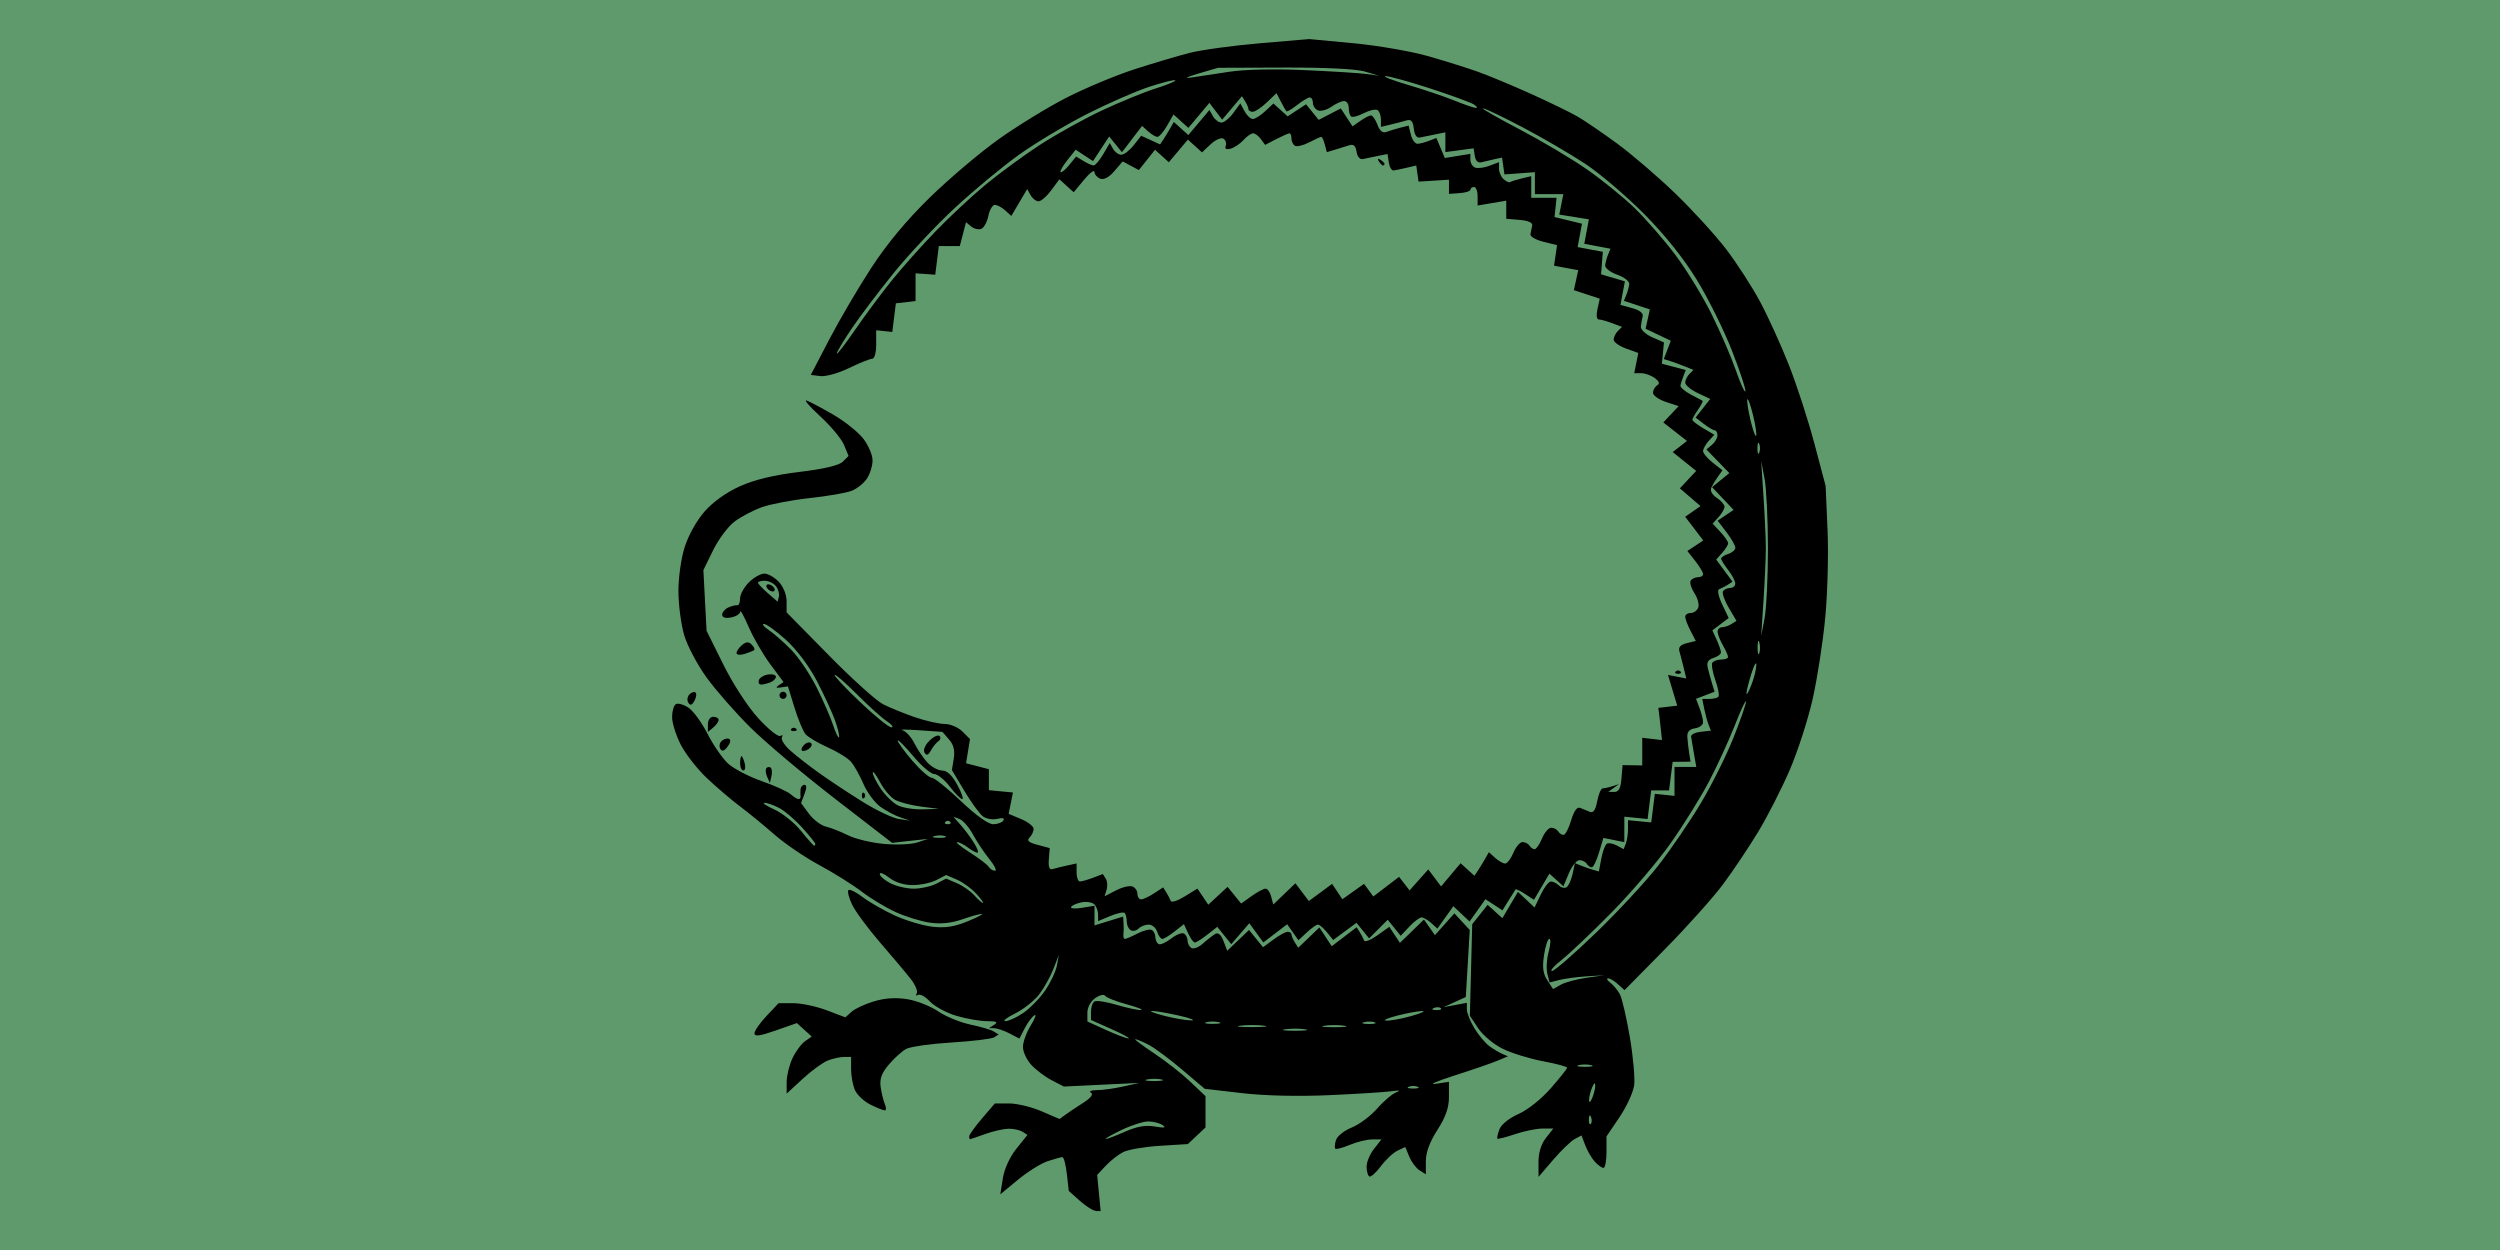 <?xml version="1.0" encoding="UTF-8" standalone="no"?>
<!-- Created with Inkscape (http://www.inkscape.org/) -->

<svg
   xmlns:dc="http://purl.org/dc/elements/1.1/"
   xmlns:cc="http://creativecommons.org/ns#"
   xmlns:rdf="http://www.w3.org/1999/02/22-rdf-syntax-ns#"
   xmlns:svg="http://www.w3.org/2000/svg"
   xmlns="http://www.w3.org/2000/svg"
   xmlns:sodipodi="http://sodipodi.sourceforge.net/DTD/sodipodi-0.dtd"
   xmlns:inkscape="http://www.inkscape.org/namespaces/inkscape"
   width="256"
   height="128"
   viewBox="0 0 256 128"
   id="svg2"
   version="1.1"
   inkscape:version="0.91 r13725"
   sodipodi:docname="house_reed.svg"
   inkscape:export-filename="C:\Users\Greene\Documents\Firaxis ModBuddy\XCOM\Game of Thrones\imageSource\House_Reed.png"
   inkscape:export-xdpi="90"
   inkscape:export-ydpi="90">
  <defs
     id="defs4" />
  <sodipodi:namedview
     id="base"
     pagecolor="#ffffff"
     bordercolor="#666666"
     borderopacity="1.0"
     inkscape:pageopacity="0.0"
     inkscape:pageshadow="2"
     inkscape:zoom="2.8"
     inkscape:cx="81.743663"
     inkscape:cy="126.33787"
     inkscape:document-units="px"
     inkscape:current-layer="layer1"
     showgrid="false"
     units="px"
     showborder="true"
     inkscape:window-width="1920"
     inkscape:window-height="1138"
     inkscape:window-x="-8"
     inkscape:window-y="-8"
     inkscape:window-maximized="1"
     inkscape:snap-nodes="false" />
  <g
     inkscape:label="Layer 1"
     inkscape:groupmode="layer"
     id="layer1"
     transform="translate(0,-924.362)">
    <rect
       style="fill:#5e9a6b;fill-opacity:1;stroke:none;stroke-width:4;stroke-linecap:round;stroke-linejoin:round;stroke-miterlimit:4;stroke-dasharray:none;stroke-opacity:1"
       id="rect4182"
       width="256"
       height="128"
       x="0"
       y="924.362"
       ry="0" />
    <path
       style="fill:#000000"
       d="m 112.216,1048.352 c -0.27,0 -1.004,-0.459 -1.632,-1.02 l -1.142,-1.02 -0.195,-1.73 c -0.107,-0.951 -0.314,-1.729 -0.459,-1.729 -0.145,0 -0.825,0.187 -1.51,0.415 -0.685,0.228 -2.056,1.085 -3.046,1.904 l -1.8,1.488 0.258,-1.629 c 0.155,-0.979 0.71,-2.193 1.39,-3.043 l 1.133,-1.414 -0.507,-0.321 c -0.279,-0.177 -0.92,-0.317 -1.424,-0.311 -0.504,0.01 -1.576,0.248 -2.383,0.539 -0.807,0.291 -1.508,0.531 -1.558,0.534 -0.05,0 -0.092,-0.13 -0.092,-0.295 0,-0.165 0.59,-0.99 1.312,-1.833 l 1.312,-1.532 1.462,0 c 0.804,0 2.295,0.358 3.313,0.796 l 1.851,0.796 0.599,-0.438 c 0.33,-0.241 1.148,-0.788 1.819,-1.216 0.786,-0.501 1.068,-0.871 0.794,-1.04 -0.234,-0.145 0.042,-0.263 0.614,-0.263 0.571,-10e-5 1.781,-0.167 2.689,-0.37 l 1.65,-0.369 -3.861,0.186 -3.861,0.186 -1.23,-0.636 c -0.677,-0.35 -1.62,-1.057 -2.096,-1.571 -0.476,-0.514 -0.866,-1.345 -0.866,-1.846 0,-0.501 0.361,-1.496 0.803,-2.211 0.442,-0.715 0.606,-1.177 0.364,-1.028 -0.242,0.149 -0.685,0.747 -0.985,1.327 l -0.546,1.056 -1.01,-0.527 c -0.555,-0.29 -1.257,-0.53 -1.559,-0.534 l -0.55,-0.01 0.55,-0.355 c 0.412,-0.266 0.221,-0.357 -0.758,-0.361 -0.72,0 -2.131,-0.25 -3.138,-0.549 -1.006,-0.299 -2.215,-0.954 -2.686,-1.455 -0.471,-0.501 -1.023,-0.809 -1.227,-0.683 -0.203,0.126 -0.264,0.058 -0.135,-0.152 0.129,-0.209 -0.13,-0.853 -0.577,-1.431 -0.446,-0.578 -1.851,-2.252 -3.122,-3.72 -1.271,-1.468 -2.583,-3.239 -2.915,-3.936 -0.332,-0.697 -0.503,-1.369 -0.38,-1.492 0.124,-0.124 0.779,0.198 1.456,0.714 0.677,0.516 2.16,1.364 3.295,1.884 1.135,0.52 2.861,1.037 3.834,1.15 1.305,0.151 2.251,0.01 3.603,-0.544 1.008,-0.412 1.668,-0.755 1.466,-0.763 -0.202,-0.01 -1.107,0.243 -2.012,0.558 -1.103,0.384 -2.191,0.494 -3.299,0.335 -0.909,-0.131 -2.478,-0.614 -3.487,-1.072 -1.008,-0.459 -2.575,-1.403 -3.483,-2.099 -0.907,-0.696 -2.859,-1.917 -4.336,-2.714 -1.478,-0.797 -3.54,-2.197 -4.582,-3.111 -1.043,-0.914 -2.638,-2.221 -3.546,-2.903 -0.907,-0.683 -2.447,-1.997 -3.421,-2.92 -0.974,-0.923 -2.17,-2.457 -2.658,-3.408 -0.487,-0.951 -0.886,-2.22 -0.886,-2.82 0,-0.6 0.172,-1.197 0.383,-1.327 0.211,-0.13 0.787,0.029 1.282,0.352 0.494,0.324 1.379,1.534 1.966,2.689 0.587,1.155 1.536,2.528 2.109,3.05 0.574,0.522 2.115,1.325 3.426,1.784 1.311,0.459 2.643,1.063 2.962,1.342 0.318,0.279 0.69,0.507 0.825,0.507 0.135,0 0.227,-0.124 0.203,-0.275 -0.024,-0.151 -0.024,-0.481 0,-0.733 0.024,-0.252 0.204,-0.458 0.401,-0.458 0.232,0 0.233,0.329 0.002,0.934 l -0.355,0.934 0.809,1.095 c 0.445,0.602 1.228,1.195 1.739,1.317 0.511,0.122 1.529,0.523 2.261,0.889 0.732,0.367 2.382,0.764 3.666,0.882 1.284,0.119 2.829,0.052 3.434,-0.149 l 1.1,-0.365 -1.844,0.201 -1.844,0.201 -5.855,-4.522 c -3.22,-2.487 -7.108,-5.761 -8.639,-7.277 -1.532,-1.515 -3.559,-3.828 -4.506,-5.138 -0.947,-1.311 -1.978,-3.263 -2.291,-4.339 -0.314,-1.076 -0.577,-3.073 -0.586,-4.438 -0.008,-1.403 0.268,-3.385 0.638,-4.559 0.381,-1.212 1.234,-2.737 2.046,-3.659 0.865,-0.983 2.233,-1.959 3.613,-2.578 1.503,-0.675 3.472,-1.149 6.089,-1.467 2.539,-0.308 4.069,-0.671 4.453,-1.055 l 0.585,-0.585 -0.468,-1.13 c -0.257,-0.622 -1.367,-1.952 -2.467,-2.957 -1.099,-1.005 -1.697,-1.713 -1.328,-1.573 0.369,0.139 1.615,0.804 2.769,1.478 1.154,0.674 2.515,1.771 3.024,2.439 0.509,0.668 0.926,1.658 0.926,2.201 0,0.543 -0.255,1.376 -0.568,1.853 -0.312,0.477 -1.013,1.042 -1.558,1.257 -0.545,0.215 -2.475,0.551 -4.29,0.748 -1.815,0.196 -4.03,0.618 -4.924,0.937 -0.893,0.319 -2.159,0.988 -2.813,1.486 -0.653,0.498 -1.634,1.817 -2.179,2.931 l -0.991,2.025 0.163,3.105 0.163,3.105 1.719,3.462 c 0.998,2.01 2.501,4.318 3.585,5.504 1.026,1.123 2.041,1.934 2.253,1.803 0.213,-0.132 0.285,-0.074 0.16,0.128 -0.125,0.202 0.221,0.781 0.768,1.287 0.547,0.506 1.902,1.568 3.011,2.361 1.109,0.792 3.153,2.144 4.543,3.005 1.39,0.86 3.04,1.638 3.666,1.728 l 1.139,0.164 -0.993,-0.331 c -0.546,-0.182 -1.465,-0.668 -2.043,-1.079 -0.577,-0.411 -1.357,-1.458 -1.734,-2.327 -0.376,-0.869 -0.942,-1.888 -1.257,-2.264 -0.315,-0.376 -1.398,-1.051 -2.406,-1.499 -1.008,-0.448 -2.038,-1.063 -2.289,-1.366 -0.251,-0.303 -0.756,-1.526 -1.123,-2.717 l -0.667,-2.165 -0.71,0.107 c -0.519,0.078 -0.579,0.019 -0.225,-0.221 l 0.484,-0.328 -1.351,-1.818 c -0.743,-1 -1.738,-2.715 -2.211,-3.811 -0.473,-1.096 -0.867,-1.806 -0.875,-1.578 -0.008,0.229 -0.427,0.494 -0.931,0.591 -0.584,0.112 -0.916,0.008 -0.916,-0.285 0,-0.253 0.289,-0.586 0.642,-0.741 0.353,-0.154 0.765,-0.255 0.916,-0.223 0.151,0.032 0.275,-0.279 0.275,-0.692 0,-0.412 0.405,-1.155 0.9,-1.65 0.495,-0.495 1.209,-0.9 1.586,-0.9 0.377,0 1.045,0.382 1.483,0.848 0.465,0.495 0.797,1.323 0.797,1.986 l 0,1.137 4.308,4.382 c 2.369,2.41 4.871,4.669 5.559,5.02 0.688,0.351 2.157,0.95 3.265,1.331 1.108,0.381 2.483,0.693 3.056,0.693 0.573,0 1.391,0.348 1.817,0.774 l 0.774,0.775 -0.201,1.237 -0.201,1.238 1.168,0.305 1.168,0.306 0,1.073 0,1.074 1.232,0.118 1.232,0.118 -0.219,1.094 -0.219,1.094 1.278,0.534 c 0.703,0.294 1.278,0.746 1.278,1.006 0,0.259 -0.187,0.659 -0.416,0.888 -0.311,0.311 -0.102,0.5 0.825,0.747 l 1.241,0.331 -0.091,1.147 c -0.062,0.779 0.056,1.102 0.367,1.006 0.252,-0.078 0.912,-0.24 1.466,-0.362 l 1.008,-0.221 0,0.923 c 0,0.508 0.154,0.923 0.343,0.923 0.189,0 0.793,-0.171 1.344,-0.381 l 1.002,-0.381 0.297,0.472 c 0.163,0.26 0.203,0.773 0.089,1.141 l -0.208,0.668 1.166,-0.603 c 0.641,-0.332 1.399,-0.514 1.683,-0.405 0.284,0.109 0.517,0.451 0.517,0.76 0,0.309 0.171,0.561 0.379,0.561 0.209,0 0.8,-0.276 1.314,-0.613 l 0.935,-0.613 0.329,0.521 c 0.181,0.286 0.384,0.677 0.451,0.868 0.067,0.191 0.709,-0.016 1.427,-0.46 l 1.305,-0.807 0.556,0.826 0.556,0.827 0.988,-0.916 0.988,-0.916 0.694,0.856 0.694,0.856 1.073,-0.764 c 0.59,-0.42 1.234,-0.764 1.432,-0.764 0.197,0 0.455,0.366 0.572,0.814 l 0.213,0.814 1.135,-1.088 1.135,-1.087 0.687,0.91 0.687,0.91 1.192,-0.881 1.192,-0.881 0.524,0.789 0.524,0.789 1.11,-0.79 1.11,-0.79 0.474,0.649 0.474,0.648 1.32,-1.006 1.32,-1.007 0.537,0.695 0.537,0.695 0.957,-1.075 0.957,-1.075 0.657,0.871 0.657,0.871 0.998,-1.187 0.998,-1.187 0.71,0.642 0.71,0.643 0.356,-0.535 c 0.196,-0.294 0.529,-0.838 0.74,-1.207 l 0.384,-0.672 0.641,0.58 c 0.353,0.319 0.814,0.58 1.026,0.58 0.212,0 0.59,-0.495 0.84,-1.1 0.251,-0.605 0.673,-1.1 0.939,-1.1 0.266,0 0.586,0.165 0.71,0.367 0.125,0.202 0.362,0.367 0.527,0.367 0.165,0 0.505,-0.495 0.756,-1.1 0.251,-0.605 0.673,-1.1 0.939,-1.1 0.266,0 0.586,0.165 0.71,0.367 0.125,0.202 0.375,0.367 0.557,0.367 0.182,0 0.53,-0.667 0.774,-1.482 0.295,-0.986 0.607,-1.415 0.931,-1.283 0.268,0.109 0.715,0.291 0.992,0.404 0.351,0.143 0.579,-0.192 0.75,-1.1 0.135,-0.718 0.389,-1.305 0.565,-1.305 0.176,0 0.622,-0.098 0.992,-0.218 l 0.672,-0.218 -0.55,0.396 -0.55,0.396 0.619,0.01 c 0.452,0 0.65,-0.365 0.733,-1.369 l 0.114,-1.375 1.008,0.014 1.008,0.014 0,-1.415 0,-1.416 1.008,0.118 1.008,0.118 -0.072,-0.733 c -0.04,-0.403 -0.122,-1.146 -0.183,-1.65 l -0.111,-0.916 0.966,-0.112 0.966,-0.112 -0.473,-1.572 -0.473,-1.572 0.935,0.179 0.935,0.179 -0.254,-1.061 c -0.14,-0.584 -0.338,-1.344 -0.44,-1.69 -0.132,-0.446 0.083,-0.697 0.741,-0.862 l 0.927,-0.233 -0.54,-1.044 c -0.297,-0.574 -0.54,-1.217 -0.54,-1.429 0,-0.212 0.253,-0.385 0.561,-0.385 0.309,0 0.657,-0.249 0.774,-0.553 0.117,-0.304 -0.06,-0.969 -0.393,-1.477 -0.333,-0.508 -0.506,-1.084 -0.385,-1.28 0.121,-0.196 0.458,-0.356 0.748,-0.356 0.291,0 0.528,-0.143 0.528,-0.317 0,-0.174 -0.363,-0.778 -0.806,-1.342 l -0.806,-1.025 0.813,-0.54 0.813,-0.54 -0.925,-1.212 -0.925,-1.212 0.783,-0.548 0.783,-0.548 -1.056,-0.909 -1.056,-0.909 0.836,-0.891 0.836,-0.891 -1.203,-0.965 -1.203,-0.965 0.73,-0.57 0.73,-0.57 -1.21,-0.947 -1.21,-0.947 0.784,-0.835 0.784,-0.835 -1.311,-0.433 c -0.721,-0.238 -1.311,-0.658 -1.311,-0.933 0,-0.275 0.19,-0.617 0.422,-0.761 0.293,-0.181 0.215,-0.413 -0.253,-0.755 -0.372,-0.272 -0.995,-0.494 -1.384,-0.494 l -0.709,0 0.207,-1.034 0.207,-1.034 -1.261,-0.456 c -0.693,-0.251 -1.261,-0.66 -1.261,-0.909 0,-0.249 0.192,-0.645 0.426,-0.879 l 0.426,-0.426 -1,-0.38 c -0.55,-0.209 -1.167,-0.38 -1.372,-0.38 -0.22,0 -0.276,-0.435 -0.138,-1.064 l 0.234,-1.064 -1.326,-0.438 -1.326,-0.438 0.224,-1.02 0.224,-1.02 -1.238,-0.232 -1.238,-0.232 0.154,-1.051 0.154,-1.051 -1.41,-0.35 c -0.775,-0.192 -1.369,-0.542 -1.318,-0.778 0.05,-0.236 0.133,-0.635 0.183,-0.887 0.057,-0.287 -0.423,-0.501 -1.283,-0.572 l -1.375,-0.114 0,-0.927 0,-0.927 -1.466,0.248 -1.466,0.248 0,-0.949 c 0,-0.522 -0.165,-0.949 -0.367,-0.949 -0.202,0 -0.367,0.124 -0.367,0.275 -3.6e-4,0.151 -0.495,0.31 -1.1,0.352 l -1.099,0.077 0,-0.725 0,-0.725 -1.558,0.098 -1.558,0.098 -0.117,-0.825 -0.117,-0.825 -0.983,0.231 c -0.54,0.127 -1.144,0.251 -1.34,0.276 -0.197,0.025 -0.417,-0.344 -0.489,-0.82 l -0.131,-0.865 -1,0.2 c -0.55,0.11 -1.234,0.252 -1.519,0.315 -0.308,0.068 -0.571,-0.235 -0.649,-0.745 -0.092,-0.61 -0.308,-0.803 -0.742,-0.666 -0.336,0.107 -0.992,0.309 -1.458,0.45 l -0.847,0.256 -0.204,-0.782 c -0.112,-0.43 -0.276,-0.782 -0.363,-0.782 -0.087,0 -0.65,0.254 -1.251,0.565 -0.601,0.311 -1.252,0.466 -1.448,0.345 -0.196,-0.121 -0.356,-0.458 -0.356,-0.748 0,-0.291 -0.091,-0.528 -0.202,-0.528 -0.111,0 -0.718,0.267 -1.348,0.593 l -1.147,0.593 -0.434,-0.593 c -0.238,-0.326 -0.596,-0.593 -0.795,-0.593 -0.199,0 -0.645,0.314 -0.991,0.697 -0.347,0.383 -0.937,0.777 -1.312,0.875 -0.452,0.118 -0.621,0.019 -0.501,-0.293 0.1,-0.259 -0.007,-0.588 -0.238,-0.73 -0.23,-0.142 -0.817,0.116 -1.304,0.573 l -0.886,0.832 -0.723,-0.655 -0.723,-0.655 -0.976,1.16 -0.976,1.16 -0.706,-0.639 -0.706,-0.639 -0.829,1.04 -0.829,1.04 -0.828,-0.443 -0.828,-0.443 -0.856,0.996 c -0.544,0.633 -1.069,0.914 -1.44,0.771 -0.322,-0.123 -0.589,-0.436 -0.595,-0.694 -0.006,-0.258 -0.486,0.105 -1.068,0.807 l -1.058,1.277 -0.733,-0.663 -0.733,-0.663 -0.834,1.128 c -0.459,0.62 -1.042,1.128 -1.297,1.128 -0.255,0 -0.621,-0.282 -0.814,-0.628 l -0.351,-0.628 -0.812,1.377 -0.812,1.377 -0.625,-0.566 c -0.344,-0.311 -0.822,-0.566 -1.063,-0.566 -0.241,0 -0.54,0.509 -0.665,1.131 -0.124,0.622 -0.452,1.218 -0.729,1.324 -0.276,0.106 -0.74,-0.004 -1.029,-0.245 l -0.527,-0.437 -0.319,1.221 -0.319,1.221 -1.074,0 -1.074,0 -0.183,1.466 -0.183,1.466 -1.008,-0.069 -1.008,-0.069 0,1.419 0,1.419 -1.008,0.116 -1.008,0.116 -0.183,1.466 -0.183,1.466 -0.825,-0.087 -0.825,-0.087 0,1.462 c 0,0.858 -0.174,1.462 -0.422,1.462 -0.232,0 -1.29,0.425 -2.351,0.944 -1.062,0.519 -2.378,0.89 -2.926,0.825 l -0.997,-0.119 1.889,-3.627 c 1.039,-1.995 2.975,-5.294 4.302,-7.332 1.599,-2.455 3.615,-4.88 5.976,-7.188 1.96,-1.915 5.119,-4.595 7.02,-5.954 1.901,-1.359 5.024,-3.277 6.939,-4.261 1.915,-0.984 5.05,-2.297 6.965,-2.918 1.915,-0.621 4.473,-1.382 5.682,-1.692 1.21,-0.31 4.465,-0.756 7.233,-0.991 l 5.034,-0.428 4.498,0.423 c 2.474,0.233 5.9,0.822 7.614,1.309 1.714,0.487 4.023,1.209 5.132,1.604 1.109,0.395 3.565,1.418 5.458,2.273 1.893,0.855 4.038,1.899 4.766,2.319 0.728,0.42 2.55,1.662 4.048,2.759 1.498,1.097 4.181,3.399 5.962,5.116 1.781,1.717 4.131,4.292 5.222,5.722 1.091,1.431 2.648,3.838 3.459,5.351 0.811,1.512 2.135,4.416 2.941,6.454 0.807,2.037 1.987,5.667 2.623,8.065 l 1.156,4.361 0.195,4.468 c 0.107,2.457 0.003,6.507 -0.232,9 -0.234,2.492 -0.816,6.256 -1.293,8.363 -0.477,2.107 -1.536,5.38 -2.353,7.274 -0.817,1.893 -2.261,4.724 -3.208,6.291 -0.947,1.567 -2.559,3.977 -3.582,5.356 -1.023,1.379 -3.718,4.391 -5.99,6.694 l -4.13,4.187 -0.677,-0.612 c -0.372,-0.337 -0.829,-0.607 -1.014,-0.601 -0.186,0.01 -0.076,0.213 0.244,0.458 0.32,0.246 0.76,0.781 0.977,1.189 0.218,0.409 0.674,2.379 1.015,4.38 0.341,2 0.539,4.223 0.441,4.939 -0.098,0.717 -0.776,2.186 -1.505,3.264 l -1.326,1.962 0,1.613 c 0,0.887 -0.139,1.613 -0.31,1.613 -0.17,0 -0.571,-0.289 -0.891,-0.642 -0.32,-0.353 -0.756,-1.102 -0.97,-1.664 l -0.389,-1.022 -0.704,0.377 c -0.387,0.207 -1.378,1.163 -2.201,2.123 l -1.496,1.746 -0.002,-1.509 c -0.002,-0.974 0.267,-1.851 0.757,-2.475 l 0.76,-0.966 -1.114,0 c -0.612,0 -1.877,0.259 -2.811,0.576 -0.933,0.317 -1.745,0.523 -1.803,0.458 -0.058,-0.065 0.038,-0.497 0.213,-0.961 0.186,-0.492 0.999,-1.144 1.952,-1.565 0.938,-0.415 2.344,-1.535 3.304,-2.633 0.919,-1.051 1.672,-2 1.672,-2.109 0,-0.109 -1.114,-0.406 -2.475,-0.661 -1.361,-0.255 -3.217,-0.828 -4.124,-1.275 -0.907,-0.447 -2.034,-1.389 -2.504,-2.095 l -0.855,-1.283 0.121,-4.69 0.121,-4.691 0.789,-0.99 0.789,-0.99 0.756,0.684 0.756,0.684 0.795,-1.347 0.795,-1.347 0.852,0.8 0.852,0.8 0.635,-1.331 c 0.349,-0.732 0.819,-1.331 1.043,-1.331 0.225,0 0.592,0.184 0.817,0.408 0.224,0.224 0.575,0.305 0.778,0.179 0.204,-0.126 0.481,-0.734 0.617,-1.35 l 0.246,-1.121 0.607,0.251 c 0.334,0.138 0.885,0.331 1.225,0.429 l 0.618,0.178 0.248,-1.324 c 0.137,-0.728 0.391,-1.412 0.566,-1.52 0.175,-0.108 0.634,-0.026 1.022,0.181 l 0.704,0.377 0.22,-0.573 c 0.121,-0.315 0.22,-0.983 0.22,-1.483 l 0,-0.91 1.191,0.115 1.191,0.115 0.183,-1.466 0.183,-1.466 1.008,0.106 1.008,0.105 0,-1.48 0,-1.48 1.116,0 1.116,0 -0.245,-1.375 c -0.135,-0.756 -0.266,-1.54 -0.292,-1.742 -0.026,-0.202 0.42,-0.42 0.99,-0.485 l 1.037,-0.119 -0.238,-0.614 c -0.131,-0.338 -0.329,-1.068 -0.441,-1.623 l -0.203,-1.008 0.718,0 c 0.395,0 0.815,-0.097 0.934,-0.216 0.119,-0.119 -0.017,-0.879 -0.303,-1.689 -0.286,-0.81 -0.428,-1.62 -0.317,-1.8 0.111,-0.18 0.523,-0.328 0.914,-0.328 0.391,0 0.706,-0.124 0.699,-0.275 -0.007,-0.151 -0.249,-0.687 -0.537,-1.191 -0.288,-0.504 -0.53,-1.123 -0.537,-1.375 -0.007,-0.252 0.193,-0.461 0.445,-0.464 0.252,-0.003 0.69,-0.152 0.973,-0.332 l 0.515,-0.326 -0.794,-1.346 c -0.437,-0.74 -0.7,-1.498 -0.585,-1.685 0.115,-0.186 0.447,-0.338 0.737,-0.338 0.291,0 0.525,-0.206 0.52,-0.458 -0.005,-0.252 -0.331,-0.871 -0.725,-1.375 -0.394,-0.504 -0.721,-1.029 -0.725,-1.167 -0.005,-0.138 0.322,-0.355 0.725,-0.483 0.403,-0.128 0.733,-0.412 0.733,-0.632 0,-0.219 -0.408,-0.934 -0.906,-1.587 l -0.906,-1.188 0.815,-0.55 0.815,-0.55 -1.1,-1.166 -1.1,-1.166 0.883,-0.719 0.883,-0.719 -1.174,-1.211 -1.174,-1.211 0.566,-0.469 c 0.311,-0.258 0.566,-0.697 0.566,-0.974 0,-0.278 -0.124,-0.509 -0.275,-0.513 -0.151,-0.005 -0.655,-0.301 -1.12,-0.658 l -0.845,-0.65 0.749,-0.952 0.749,-0.952 -1.279,-0.607 c -0.703,-0.334 -1.279,-0.813 -1.279,-1.066 0,-0.253 0.19,-0.649 0.422,-0.882 l 0.422,-0.422 -0.881,-0.354 c -0.484,-0.195 -1.167,-0.444 -1.518,-0.554 l -0.637,-0.2 0.357,-0.938 0.357,-0.938 -1.29,-0.615 -1.29,-0.615 0.218,-0.99 0.218,-0.99 -1.33,-0.439 -1.33,-0.439 0.249,-0.605 c 0.137,-0.333 0.272,-0.834 0.3,-1.113 0.028,-0.28 -0.526,-0.711 -1.232,-0.958 -0.706,-0.247 -1.26,-0.678 -1.232,-0.958 0.028,-0.28 0.162,-0.777 0.297,-1.105 l 0.246,-0.597 -1.341,-0.252 -1.341,-0.252 0.235,-1.253 0.235,-1.253 -1.517,-0.243 -1.517,-0.243 0.209,-1.047 0.209,-1.047 -1.457,0 -1.457,0 0,-1.125 0,-1.125 -1.558,0.116 -1.558,0.116 -0.122,-0.862 -0.122,-0.862 -0.795,0.17 c -0.437,0.093 -1.038,0.234 -1.336,0.312 -0.331,0.087 -0.588,-0.163 -0.662,-0.645 l -0.121,-0.787 -1.446,0.194 -1.446,0.194 0,-1.011 0,-1.011 -1.031,0.206 c -0.567,0.113 -1.268,0.258 -1.558,0.321 -0.341,0.074 -0.569,-0.247 -0.645,-0.91 -0.087,-0.761 -0.276,-0.978 -0.733,-0.842 -0.339,0.1 -1.069,0.291 -1.624,0.423 l -1.008,0.24 0,-0.751 c 0,-0.413 -0.16,-0.85 -0.356,-0.971 -0.196,-0.121 -0.835,0.028 -1.42,0.33 -0.585,0.303 -1.167,0.447 -1.294,0.32 -0.126,-0.126 -0.23,-0.532 -0.23,-0.902 0,-0.37 -0.211,-0.672 -0.468,-0.672 -0.258,0 -0.843,0.262 -1.3,0.583 -0.457,0.32 -1.072,0.491 -1.365,0.378 -0.293,-0.112 -0.533,-0.457 -0.533,-0.766 0,-0.309 -0.143,-0.561 -0.317,-0.561 -0.174,0 -0.761,0.349 -1.302,0.775 -0.542,0.426 -1.037,0.715 -1.1,0.642 -0.063,-0.073 -0.316,-0.521 -0.563,-0.995 l -0.449,-0.862 -0.995,0.954 c -0.547,0.525 -1.193,0.954 -1.434,0.954 -0.241,0 -0.441,-0.124 -0.444,-0.275 -0.003,-0.151 -0.154,-0.51 -0.336,-0.797 l -0.331,-0.522 -1.01,1.2 -1.01,1.2 -0.654,-0.861 -0.654,-0.861 -1.077,1.283 -1.077,1.283 -0.762,-0.689 -0.762,-0.689 -0.652,1.145 c -0.358,0.63 -0.804,1.146 -0.99,1.147 -0.186,9.4e-4 -0.616,-0.25 -0.957,-0.558 l -0.619,-0.56 -1.029,1.349 -1.029,1.349 -0.655,-0.809 -0.655,-0.809 -0.827,1.261 -0.827,1.261 -0.888,-0.582 -0.888,-0.582 -0.852,1.068 c -0.468,0.587 -0.78,1.139 -0.694,1.226 0.087,0.087 0.481,-0.237 0.876,-0.719 l 0.718,-0.877 0.752,0.458 c 0.414,0.252 0.884,0.458 1.045,0.458 0.161,0 0.598,-0.517 0.971,-1.149 l 0.679,-1.149 0.335,0.599 c 0.184,0.329 0.562,0.599 0.84,0.599 0.278,0 0.849,-0.438 1.27,-0.973 l 0.765,-0.973 0.969,0.442 0.969,0.442 0.32,-0.477 c 0.176,-0.262 0.493,-0.779 0.704,-1.149 l 0.384,-0.672 0.743,0.672 0.743,0.672 1.08,-1.283 1.08,-1.283 0.365,0.642 c 0.201,0.353 0.591,0.642 0.866,0.642 0.276,0 0.823,-0.442 1.217,-0.982 l 0.716,-0.982 0.428,0.799 c 0.235,0.44 0.617,0.799 0.849,0.799 0.232,0 0.802,-0.357 1.266,-0.793 l 0.845,-0.793 0.728,0.659 0.728,0.659 0.943,-0.618 0.943,-0.618 0.646,0.798 0.646,0.798 1.133,-0.586 1.133,-0.586 0.601,0.917 0.601,0.917 0.8,-0.56 c 0.44,-0.308 0.932,-0.56 1.094,-0.56 0.162,0 0.457,0.429 0.657,0.954 0.249,0.655 0.544,0.884 0.941,0.732 0.318,-0.122 0.955,-0.317 1.415,-0.432 l 0.836,-0.21 0.237,0.945 c 0.13,0.519 0.44,0.933 0.688,0.919 0.248,-0.014 0.781,-0.155 1.184,-0.312 l 0.733,-0.287 0.433,1.027 0.433,1.027 1.309,-0.212 1.309,-0.212 0,0.609 c 0,0.335 0.219,0.693 0.487,0.796 0.268,0.103 0.928,0.019 1.466,-0.186 l 0.98,-0.372 0,0.679 c 0,0.374 0.221,0.863 0.492,1.088 0.271,0.225 0.559,0.35 0.642,0.28 0.082,-0.071 0.603,-0.237 1.158,-0.37 l 1.008,-0.242 0,1.107 0,1.107 1.297,0 1.297,0 -0.106,0.986 -0.106,0.986 1.407,0.341 1.407,0.341 -0.224,1.197 -0.224,1.197 1.291,0.242 1.291,0.242 -0.091,1.152 -0.091,1.152 1.221,0.36 1.221,0.36 -0.227,1.208 -0.227,1.208 1.205,0.328 c 0.756,0.206 1.155,0.518 1.07,0.839 -0.074,0.281 -0.157,0.759 -0.183,1.061 -0.026,0.302 0.494,0.789 1.157,1.08 l 1.205,0.53 -0.105,1.09 -0.105,1.09 1.223,0.323 1.223,0.323 -0.242,0.623 c -0.133,0.343 -0.272,0.773 -0.307,0.956 -0.035,0.183 0.43,0.596 1.035,0.916 0.605,0.321 1.158,0.614 1.229,0.652 0.071,0.037 -0.135,0.445 -0.458,0.906 -0.323,0.461 -0.587,0.931 -0.587,1.044 0,0.113 0.506,0.505 1.125,0.87 l 1.125,0.664 -0.575,0.635 c -0.316,0.349 -0.575,0.816 -0.575,1.038 0,0.222 0.447,0.754 0.993,1.184 l 0.993,0.781 -0.445,0.62 c -0.245,0.341 -0.556,0.856 -0.691,1.144 -0.151,0.323 0.061,0.726 0.552,1.053 0.439,0.291 0.797,0.703 0.797,0.914 0,0.212 -0.275,0.688 -0.61,1.059 l -0.61,0.674 0.793,0.845 c 0.436,0.465 0.794,0.986 0.794,1.159 0,0.173 -0.276,0.619 -0.613,0.992 l -0.613,0.678 0.84,1.136 0.84,1.136 -0.501,0.317 c -0.276,0.174 -0.666,0.376 -0.868,0.447 -0.215,0.076 -0.091,0.712 0.302,1.542 l 0.669,1.412 -0.835,0.63 -0.835,0.63 0.441,0.968 c 0.243,0.532 0.441,1.114 0.441,1.292 0,0.179 -0.346,0.434 -0.769,0.569 -0.561,0.178 -0.718,0.457 -0.579,1.033 0.104,0.434 0.304,1.157 0.443,1.607 l 0.254,0.818 -0.953,0.362 -0.953,0.362 0.362,0.951 c 0.199,0.523 0.362,1.177 0.362,1.452 0,0.275 -0.371,0.553 -0.825,0.618 -0.557,0.079 -0.813,0.355 -0.789,0.85 0.02,0.403 0.102,1.146 0.183,1.65 l 0.147,0.916 -0.916,0.01 -0.917,0.01 -0.183,1.461 -0.183,1.461 -0.916,0 -0.916,0 -0.183,1.466 -0.183,1.466 -1.191,-0.119 -1.191,-0.119 0,1.302 0,1.302 -1.073,-0.215 -1.073,-0.215 -0.451,1.507 c -0.248,0.829 -0.581,1.507 -0.738,1.507 -0.158,0 -0.389,-0.165 -0.514,-0.367 -0.125,-0.202 -0.462,-0.367 -0.75,-0.367 -0.288,0 -0.775,0.602 -1.082,1.337 l -0.558,1.337 -0.716,-0.648 -0.716,-0.648 -0.791,1.341 -0.791,1.341 -0.904,-0.593 c -0.497,-0.326 -0.94,-0.538 -0.983,-0.471 -0.044,0.066 -0.364,0.576 -0.711,1.131 l -0.632,1.01 -0.869,-0.57 -0.869,-0.57 -0.813,1.141 -0.813,1.142 -0.832,-0.782 -0.832,-0.782 -0.815,1.145 -0.815,1.145 -0.631,-0.571 c -0.347,-0.314 -0.795,-0.571 -0.996,-0.571 -0.201,0 -0.763,0.423 -1.249,0.941 l -0.884,0.941 -0.665,-0.822 -0.665,-0.822 -0.953,0.953 -0.953,0.953 -0.646,-0.797 -0.646,-0.797 -1.193,0.881 -1.193,0.881 -0.639,-0.789 c -0.352,-0.434 -0.767,-0.789 -0.923,-0.789 -0.156,0 -0.669,0.362 -1.14,0.804 l -0.856,0.804 -0.576,-0.822 -0.576,-0.822 -1.221,0.932 -1.221,0.931 -0.718,-0.985 -0.718,-0.985 -0.924,1.074 -0.924,1.074 -0.718,-0.887 -0.718,-0.887 -1.018,0.801 c -0.56,0.44 -1.134,0.801 -1.276,0.801 -0.142,0 -0.451,-0.423 -0.687,-0.941 l -0.429,-0.941 -0.963,0.757 c -0.53,0.416 -1.094,0.757 -1.255,0.757 -0.161,0 -0.397,-0.33 -0.525,-0.733 -0.128,-0.403 -0.519,-0.733 -0.868,-0.733 -0.349,0 -0.819,0.183 -1.043,0.408 -0.224,0.224 -0.587,0.297 -0.807,0.162 -0.219,-0.136 -0.399,-0.539 -0.399,-0.897 0,-0.358 -0.096,-0.746 -0.213,-0.864 -0.117,-0.117 -0.777,0.022 -1.466,0.31 l -1.253,0.524 0,-0.665 c 0,-0.366 -0.173,-0.838 -0.385,-1.05 -0.212,-0.212 -0.792,-0.308 -1.289,-0.213 -0.497,0.095 -0.987,0.308 -1.089,0.474 -0.102,0.166 0.395,0.207 1.105,0.092 l 1.291,-0.21 0,1.007 0,1.007 0.642,-0.202 c 0.353,-0.111 1.013,-0.315 1.466,-0.452 l 0.825,-0.25 0.043,0.684 c 0.024,0.376 0.017,0.89 -0.016,1.143 -0.033,0.252 0.038,0.458 0.158,0.458 0.12,0 0.709,-0.254 1.31,-0.565 0.601,-0.311 1.252,-0.466 1.448,-0.345 0.196,0.121 0.356,0.448 0.356,0.727 0,0.279 0.146,0.597 0.324,0.707 0.178,0.11 0.754,-0.139 1.28,-0.552 0.526,-0.414 1.123,-0.649 1.326,-0.523 0.204,0.126 0.37,0.457 0.37,0.735 0,0.279 0.177,0.616 0.394,0.75 0.217,0.134 0.753,-0.08 1.191,-0.474 0.439,-0.394 1.004,-0.834 1.257,-0.977 0.294,-0.167 0.595,0.097 0.837,0.735 l 0.378,0.995 1.116,-1.065 1.116,-1.065 0.719,0.883 0.719,0.883 1.071,-0.791 c 0.589,-0.435 1.242,-0.791 1.452,-0.791 0.21,0 0.384,0.124 0.387,0.275 0.003,0.151 0.16,0.519 0.349,0.818 l 0.344,0.543 1.084,-1.039 1.084,-1.039 0.63,0.961 0.63,0.961 1.276,-0.973 1.276,-0.973 0.321,0.507 c 0.176,0.279 0.376,0.664 0.443,0.855 0.067,0.191 0.675,-0.046 1.351,-0.527 l 1.229,-0.875 0.544,0.82 0.544,0.82 1.231,-1.193 1.231,-1.193 0.56,0.799 0.56,0.799 0.997,-1.116 0.997,-1.116 0.787,0.851 0.787,0.851 -0.202,3.431 -0.202,3.431 -1.138,0.521 -1.138,0.521 1.191,-0.224 1.191,-0.224 0.002,0.671 c 7.3e-4,0.369 0.353,1.248 0.783,1.954 0.43,0.706 1.125,1.531 1.544,1.833 0.419,0.302 1.016,0.655 1.325,0.784 l 0.562,0.235 -1.1,0.46 c -0.605,0.253 -2.585,0.935 -4.399,1.515 -1.815,0.581 -2.681,0.962 -1.925,0.847 l 1.375,-0.208 0,1.543 c 0,1.113 -0.33,2.056 -1.183,3.386 -0.784,1.222 -1.183,2.298 -1.183,3.191 l 0,1.347 -0.639,-0.399 c -0.352,-0.22 -0.825,-0.847 -1.051,-1.394 l -0.412,-0.995 -0.79,0.366 c -0.435,0.202 -1.203,0.917 -1.707,1.59 -0.504,0.673 -1.04,1.148 -1.191,1.055 -0.151,-0.093 -0.275,-0.549 -0.275,-1.014 0,-0.465 0.342,-1.28 0.76,-1.811 l 0.76,-0.966 -0.955,0 c -0.525,0 -1.552,0.25 -2.282,0.555 -0.73,0.305 -1.4,0.483 -1.488,0.394 -0.088,-0.088 -0.057,-0.487 0.07,-0.887 0.127,-0.4 0.856,-0.977 1.621,-1.283 0.765,-0.306 1.941,-1.187 2.614,-1.959 0.673,-0.771 1.567,-1.522 1.987,-1.669 0.466,-0.162 0.263,-0.197 -0.52,-0.088 -0.706,0.098 -3.598,0.281 -6.428,0.406 -3.182,0.141 -6.59,0.059 -8.931,-0.213 l -3.786,-0.44 -2.326,-1.973 c -1.279,-1.085 -2.82,-2.228 -3.423,-2.54 -0.604,-0.312 -1.214,-0.568 -1.356,-0.568 -0.142,0 0.716,0.645 1.906,1.434 1.191,0.789 2.866,2.102 3.723,2.918 l 1.558,1.484 0,1.601 0,1.601 -0.906,0.852 -0.906,0.852 -2.851,0.176 c -1.568,0.097 -3.264,0.386 -3.768,0.644 -0.504,0.258 -1.309,0.889 -1.79,1.403 l -0.873,0.935 0.178,1.85 0.178,1.85 -0.49,0 z m 1.01,-7.361 c 0.126,0.016 1.009,-0.316 1.962,-0.738 1.239,-0.548 2.115,-0.701 3.071,-0.536 0.969,0.167 1.186,0.128 0.787,-0.144 -0.302,-0.206 -0.962,-0.375 -1.466,-0.376 -0.504,-4e-4 -1.741,0.396 -2.75,0.882 -1.008,0.486 -1.73,0.896 -1.605,0.912 z m 49.667,-1.537 c 0.122,-0.122 0.135,-0.438 0.029,-0.703 -0.117,-0.292 -0.204,-0.206 -0.221,0.221 -0.016,0.387 0.071,0.603 0.193,0.481 z m 0.145,-2.65 c 0.173,-0.403 0.315,-0.981 0.315,-1.283 0,-0.347 -0.116,-0.279 -0.315,0.183 -0.173,0.403 -0.315,0.981 -0.315,1.283 0,0.346 0.116,0.279 0.315,-0.183 z m -18.33,-0.974 c 0.504,0 0.71,-0.083 0.458,-0.185 -0.252,-0.102 -0.664,-0.102 -0.916,0 -0.252,0.102 -0.046,0.185 0.458,0.185 z m -26.578,-0.768 c 0.807,0 1.18,-0.068 0.829,-0.16 -0.35,-0.092 -1.01,-0.095 -1.466,-0.01 -0.456,0.088 -0.169,0.163 0.637,0.167 z m 44.175,-1.459 c 0.706,0 0.994,-0.076 0.642,-0.168 -0.353,-0.093 -0.93,-0.093 -1.283,0 -0.353,0.093 -0.064,0.168 0.642,0.168 z m -46.741,-2.903 c 0.202,-0.01 -0.582,-0.435 -1.741,-0.952 l -2.108,-0.939 0,-0.838 c 0,-0.461 0.161,-0.938 0.358,-1.06 0.197,-0.122 1.217,0.034 2.266,0.345 1.049,0.311 2.166,0.551 2.483,0.533 0.316,-0.019 -0.331,-0.279 -1.437,-0.579 -1.107,-0.3 -2.105,-0.695 -2.218,-0.878 -0.113,-0.183 -0.568,-0.078 -1.012,0.233 -0.465,0.326 -0.807,0.953 -0.807,1.482 l 0,0.916 1.925,0.875 c 1.059,0.481 2.09,0.869 2.291,0.862 z m 17.047,-0.788 c 1.109,0 1.563,-0.068 1.008,-0.153 -0.554,-0.084 -1.462,-0.084 -2.016,0 -0.554,0.084 -0.101,0.153 1.008,0.153 z m -4.399,-0.374 c 1.311,0 1.847,-0.067 1.191,-0.148 -0.655,-0.081 -1.728,-0.081 -2.383,0 -0.655,0.082 -0.119,0.148 1.191,0.148 z m 8.432,0.01 c 1.109,0 1.563,-0.068 1.008,-0.153 -0.554,-0.084 -1.462,-0.084 -2.016,0 -0.554,0.084 -0.101,0.153 1.008,0.153 z m -12.464,-0.342 c 0.706,0 0.994,-0.076 0.642,-0.168 -0.353,-0.093 -0.93,-0.093 -1.283,0 -0.353,0.093 -0.064,0.168 0.642,0.168 z m 15.947,0.013 c 0.605,0.01 0.897,-0.068 0.649,-0.169 -0.248,-0.1 -0.743,-0.106 -1.1,-0.013 -0.357,0.093 -0.154,0.175 0.451,0.182 z m -37.172,-0.295 c 0.323,10e-5 1.142,-0.373 1.819,-0.83 0.678,-0.457 1.685,-1.488 2.238,-2.291 0.553,-0.803 1.098,-1.956 1.211,-2.561 l 0.204,-1.1 -0.556,1.433 c -0.306,0.788 -0.961,1.963 -1.455,2.611 -0.494,0.648 -1.607,1.529 -2.474,1.958 -0.866,0.429 -1.311,0.78 -0.988,0.78 z m 19.026,-0.072 c 0.504,0 -0.073,-0.226 -1.283,-0.499 -1.21,-0.273 -2.447,-0.484 -2.749,-0.469 -0.302,0.015 0.275,0.24 1.283,0.499 1.008,0.259 2.245,0.47 2.749,0.469 z m 19.98,0.023 c 0.403,0.02 1.558,-0.193 2.566,-0.474 1.008,-0.281 1.503,-0.509 1.1,-0.508 -0.403,0 -1.558,0.214 -2.566,0.473 -1.008,0.259 -1.503,0.488 -1.1,0.508 z m 5.102,-1.078 c 0.386,0.016 0.603,-0.07 0.481,-0.193 -0.122,-0.122 -0.438,-0.135 -0.703,-0.029 -0.292,0.117 -0.206,0.204 0.221,0.221 z m 12.782,-2.609 c 0.447,-0.248 1.637,-0.567 2.645,-0.708 l 1.833,-0.258 -1.833,0.117 c -1.008,0.065 -2.279,0.233 -2.824,0.375 l -0.991,0.258 -0.229,-0.913 c -0.126,-0.502 -0.065,-1.51 0.137,-2.239 0.201,-0.729 0.233,-1.326 0.071,-1.326 -0.162,0 -0.408,0.753 -0.546,1.674 -0.187,1.249 -0.102,1.902 0.337,2.572 l 0.589,0.898 0.812,-0.451 z m -0.922,-1.395 c 0.247,0 2.286,-1.774 4.532,-3.941 2.245,-2.168 5.11,-5.261 6.365,-6.874 1.255,-1.613 3.191,-4.447 4.301,-6.298 1.111,-1.851 2.619,-4.863 3.351,-6.693 0.733,-1.83 1.326,-3.533 1.318,-3.784 -0.007,-0.251 -0.518,0.83 -1.133,2.402 -0.616,1.572 -1.805,4.166 -2.644,5.766 -0.839,1.6 -2.597,4.432 -3.908,6.294 -1.311,1.862 -4.033,5.059 -6.049,7.104 -2.016,2.046 -4.322,4.238 -5.124,4.871 -0.802,0.633 -1.256,1.152 -1.009,1.152 z m -58.267,-6.965 c 0.105,0 -0.21,-0.433 -0.698,-0.963 -0.489,-0.53 -1.38,-1.174 -1.981,-1.432 l -1.093,-0.469 -0.997,0.516 c -0.548,0.284 -1.643,0.516 -2.432,0.516 -0.897,0 -1.798,-0.285 -2.401,-0.76 -0.531,-0.418 -0.966,-0.587 -0.966,-0.376 0,0.211 0.487,0.635 1.082,0.943 0.595,0.308 1.675,0.559 2.401,0.559 0.726,0 1.768,-0.232 2.317,-0.516 l 0.997,-0.516 1.093,0.466 c 0.601,0.256 1.407,0.818 1.791,1.249 0.384,0.431 0.784,0.783 0.889,0.783 z m 1.231,-3.299 c 0.216,0 -0.043,-0.536 -0.574,-1.192 -0.531,-0.655 -1.288,-1.79 -1.681,-2.521 -0.393,-0.731 -1.007,-1.442 -1.364,-1.578 l -0.649,-0.249 0.749,0.845 c 0.412,0.465 1.03,1.299 1.375,1.853 0.344,0.554 0.499,1.003 0.343,0.997 -0.156,-0.01 -0.604,-0.254 -0.995,-0.55 -0.391,-0.296 -0.877,-0.538 -1.08,-0.538 -0.203,0 0.387,0.479 1.309,1.064 0.923,0.585 1.79,1.245 1.926,1.466 0.137,0.221 0.425,0.403 0.641,0.403 z m -18.521,-2.567 c 0.067,0 0.122,-0.082 0.122,-0.182 0,-0.1 -0.606,-0.853 -1.347,-1.673 -0.741,-0.82 -1.805,-1.728 -2.365,-2.017 -0.56,-0.289 -1.232,-0.523 -1.494,-0.518 -0.262,0 0.202,0.316 1.032,0.693 0.83,0.377 2.053,1.363 2.719,2.192 0.666,0.829 1.266,1.506 1.333,1.506 z m 12.77,-0.805 c 0.605,0.01 0.897,-0.068 0.649,-0.169 -0.248,-0.1 -0.743,-0.106 -1.1,-0.013 -0.357,0.093 -0.154,0.175 0.451,0.182 z m 0.916,-1.395 c 0.269,0 0.379,-0.11 0.244,-0.244 -0.134,-0.135 -0.354,-0.135 -0.489,0 -0.134,0.134 -0.024,0.244 0.244,0.244 z m 4.642,0 c 0.448,0 0.92,-0.172 1.05,-0.381 0.15,-0.242 -0.076,-0.303 -0.62,-0.167 -0.471,0.118 -1.137,7e-4 -1.48,-0.26 -0.343,-0.261 -1.197,-1.434 -1.898,-2.607 l -1.273,-2.133 0.191,-1.175 c 0.134,-0.824 -0.012,-1.408 -0.485,-1.954 l -0.676,-0.779 -2.383,-0.164 c -1.311,-0.09 -2.092,-0.094 -1.736,-0.01 0.356,0.085 0.911,0.679 1.234,1.319 0.323,0.64 0.927,1.535 1.342,1.988 0.415,0.454 1.097,0.826 1.515,0.828 0.509,0 1.024,0.488 1.555,1.466 0.437,0.805 0.663,1.463 0.502,1.463 -0.161,0 -0.733,-0.577 -1.271,-1.283 -0.538,-0.706 -1.259,-1.286 -1.602,-1.29 -0.343,0 -1.324,-0.846 -2.181,-1.871 -0.857,-1.025 -1.557,-1.723 -1.556,-1.552 0.002,0.172 0.674,1.096 1.495,2.054 0.821,0.958 1.71,1.741 1.975,1.741 0.265,0 1.609,1.072 2.985,2.383 1.54,1.466 2.816,2.383 3.317,2.383 z m -6.364,-7.56 c -0.274,0.502 -0.452,0.567 -0.655,0.238 -0.164,-0.265 0.038,-0.767 0.489,-1.218 0.422,-0.422 0.891,-0.644 1.042,-0.493 0.151,0.151 0.1,0.389 -0.113,0.53 -0.213,0.14 -0.557,0.565 -0.763,0.944 z m -0.844,6.037 1.65,-0.046 -1.833,-0.237 c -1.008,-0.131 -2.203,-0.442 -2.655,-0.693 -0.452,-0.251 -1.146,-1.069 -1.542,-1.819 -0.396,-0.75 -0.727,-1.182 -0.736,-0.959 -0.009,0.222 0.36,0.962 0.82,1.644 0.46,0.682 1.243,1.446 1.741,1.699 0.498,0.252 1.648,0.437 2.555,0.412 z m -8.575,-7.377 c 0.083,-0.082 -0.095,-0.846 -0.394,-1.696 -0.3,-0.85 -1.15,-2.696 -1.889,-4.103 -0.808,-1.537 -2.07,-3.21 -3.164,-4.194 -1.001,-0.9 -2.009,-1.628 -2.239,-1.617 -0.23,0.011 -0.007,0.293 0.498,0.627 0.504,0.335 1.538,1.243 2.298,2.02 0.76,0.776 1.933,2.515 2.607,3.863 0.674,1.349 1.43,3.082 1.68,3.851 0.25,0.77 0.522,1.331 0.604,1.249 z m 5.368,-1.018 c 0.251,-0.01 0.045,-0.289 -0.459,-0.62 -0.504,-0.33 -1.882,-1.57 -3.061,-2.755 -1.18,-1.185 -2.214,-2.085 -2.299,-2 -0.085,0.085 1.087,1.333 2.604,2.774 1.517,1.441 2.964,2.611 3.215,2.601 z m 88.075,-4.38 c 0.272,-0.706 0.496,-1.613 0.497,-2.016 0.002,-0.403 -0.231,0.009 -0.516,0.916 -0.286,0.907 -0.51,1.815 -0.497,2.016 0.012,0.202 0.245,-0.211 0.516,-0.916 z m 0.79,-3.201 c 0.1,-0.248 0.107,-0.743 0.014,-1.1 -0.093,-0.357 -0.175,-0.154 -0.183,0.451 -0.007,0.605 0.069,0.897 0.169,0.649 z m 0.546,-3.581 c 0.191,-1.008 0.347,-4.225 0.347,-7.149 0,-2.924 -0.156,-6.141 -0.347,-7.149 l -0.347,-1.833 0.239,3.666 c 0.131,2.016 0.239,4.408 0.239,5.316 0,0.907 -0.107,3.299 -0.239,5.316 l -0.239,3.666 z M 79.758,985.436 c 0.067,-0.298 -0.077,-0.781 -0.32,-1.074 -0.243,-0.293 -0.751,-0.532 -1.13,-0.532 -0.379,0 -0.688,0.09 -0.688,0.201 0,0.11 0.454,0.594 1.008,1.074 l 1.008,0.873 z m -0.629,-0.506 c -0.202,0 -0.469,-0.165 -0.593,-0.367 -0.125,-0.202 -0.062,-0.367 0.14,-0.367 0.202,0 0.469,0.165 0.593,0.367 0.125,0.202 0.062,0.367 -0.14,0.367 z M 180.144,970.724 c 0.102,-0.252 0.102,-0.664 0,-0.916 -0.102,-0.252 -0.185,-0.046 -0.185,0.458 0,0.504 0.083,0.71 0.185,0.458 z m -0.322,-1.723 c 0.089,-0.089 -0.04,-1.005 -0.287,-2.035 -0.247,-1.03 -0.516,-1.806 -0.597,-1.724 -0.082,0.082 0.048,0.997 0.287,2.035 0.239,1.038 0.508,1.813 0.597,1.724 z m -1.091,-4.572 c 0.063,-0.188 -0.559,-2.061 -1.38,-4.163 -0.822,-2.102 -2.44,-5.363 -3.596,-7.247 -1.355,-2.208 -3.274,-4.608 -5.401,-6.751 -1.815,-1.829 -4.519,-4.133 -6.01,-5.12 -1.491,-0.987 -4.378,-2.671 -6.416,-3.744 -2.038,-1.073 -3.87,-1.95 -4.072,-1.949 -0.202,4.1e-4 1.454,0.952 3.679,2.116 2.225,1.163 5.328,3.001 6.894,4.084 1.567,1.083 3.799,2.891 4.96,4.017 1.162,1.126 3.043,3.292 4.182,4.812 1.139,1.52 2.802,4.242 3.697,6.049 0.895,1.807 2.015,4.399 2.488,5.761 0.473,1.362 0.911,2.323 0.974,2.135 z m -91.174,-6.288 c 1.029,-1.498 2.739,-3.795 3.8,-5.106 1.061,-1.311 3.064,-3.558 4.453,-4.995 1.388,-1.437 3.666,-3.562 5.062,-4.724 1.396,-1.161 3.916,-3.01 5.601,-4.108 1.685,-1.098 4.585,-2.706 6.444,-3.573 1.859,-0.867 4.327,-1.873 5.484,-2.235 1.157,-0.363 2.034,-0.729 1.948,-0.815 -0.086,-0.086 -1.28,0.213 -2.653,0.662 -1.374,0.45 -4.246,1.705 -6.382,2.789 -2.136,1.084 -5.262,2.954 -6.945,4.155 -1.684,1.201 -4.652,3.661 -6.596,5.466 -1.944,1.805 -4.777,4.822 -6.295,6.704 -1.519,1.882 -3.443,4.431 -4.276,5.665 -0.833,1.234 -1.515,2.377 -1.515,2.54 0,0.163 0.842,-0.93 1.871,-2.427 z m 63.567,-22.728 c 0.202,0.007 0.119,-0.148 -0.183,-0.347 -0.302,-0.199 -2.32,-0.939 -4.484,-1.644 -2.164,-0.706 -4.226,-1.274 -4.582,-1.263 -0.357,0.011 0.675,0.411 2.291,0.889 1.617,0.478 3.762,1.203 4.766,1.61 1.004,0.407 1.991,0.747 2.193,0.755 z m -29.145,-3.11 c 0.706,-0.101 2.438,-0.365 3.849,-0.586 1.548,-0.242 4.602,-0.312 7.699,-0.177 2.823,0.123 5.71,0.304 6.415,0.402 l 1.283,0.178 -1.466,-0.432 c -0.909,-0.268 -4.044,-0.423 -8.248,-0.408 l -6.782,0.024 -2.016,0.591 c -1.237,0.363 -1.52,0.52 -0.733,0.407 z M 90.582,1038.064 c -0.173,-0.013 -0.834,-0.282 -1.469,-0.599 -0.635,-0.317 -1.336,-0.974 -1.558,-1.46 -0.222,-0.486 -0.403,-1.454 -0.403,-2.15 l 0,-1.266 -0.709,0 c -0.39,0 -1.131,0.16 -1.647,0.356 -0.516,0.196 -1.681,1.042 -2.59,1.88 l -1.653,1.523 0,-1.183 c 0,-0.65 0.269,-1.75 0.598,-2.442 0.329,-0.693 0.906,-1.476 1.283,-1.74 l 0.686,-0.48 -0.761,-0.689 -0.761,-0.689 -2.172,0.761 c -1.614,0.566 -2.172,0.64 -2.172,0.291 0,-0.258 0.556,-1.059 1.235,-1.779 l 1.235,-1.309 1.511,0 c 0.831,0 2.37,0.326 3.419,0.725 l 1.909,0.725 0.627,-0.567 c 0.345,-0.312 1.38,-0.794 2.301,-1.071 1.135,-0.341 2.239,-0.412 3.426,-0.22 0.963,0.156 2.378,0.715 3.145,1.24 0.766,0.526 2.251,1.135 3.299,1.355 1.048,0.219 2.13,0.538 2.404,0.71 l 0.497,0.311 -0.468,0.29 c -0.258,0.159 -2.214,0.395 -4.347,0.525 -2.133,0.13 -4.232,0.429 -4.664,0.665 -0.432,0.236 -1.23,0.958 -1.774,1.604 -0.736,0.875 -0.948,1.462 -0.829,2.3 0.088,0.619 0.285,1.414 0.438,1.766 0.153,0.353 0.137,0.631 -0.036,0.618 z m -2.086,-31.993 c -0.134,0.134 -0.244,0.024 -0.244,-0.244 0,-0.269 0.11,-0.379 0.244,-0.244 0.134,0.134 0.134,0.354 0,0.489 z m -9.504,-2.198 -0.159,0.67 -0.285,-0.657 c -0.157,-0.362 -0.182,-0.76 -0.057,-0.886 0.126,-0.126 0.326,-0.132 0.444,-0.013 0.119,0.119 0.144,0.517 0.057,0.886 z m -2.873,-0.613 c -0.183,0 -0.332,-0.33 -0.332,-0.733 0,-0.403 0.063,-0.733 0.141,-0.733 0.077,0 0.227,0.33 0.332,0.733 0.105,0.403 0.042,0.733 -0.141,0.733 z m -1.606,-2.453 c -0.338,0.459 -0.569,0.534 -0.749,0.243 -0.143,-0.231 -0.091,-0.59 0.116,-0.796 0.207,-0.207 0.544,-0.316 0.749,-0.243 0.231,0.082 0.187,0.385 -0.116,0.796 z m 8.025,0.397 c -0.357,0.137 -0.525,0.055 -0.435,-0.213 0.08,-0.239 0.341,-0.501 0.581,-0.581 0.239,-0.08 0.435,0.016 0.435,0.213 0,0.197 -0.261,0.458 -0.581,0.581 z m -9.501,-2.344 -0.55,0.456 0,-0.778 c 0,-0.447 0.234,-0.778 0.55,-0.778 0.302,0 0.55,0.145 0.55,0.322 0,0.177 -0.247,0.527 -0.55,0.778 z m 8.248,0.367 c -0.269,0 -0.379,-0.11 -0.244,-0.244 0.134,-0.134 0.354,-0.134 0.489,0 0.134,0.134 0.024,0.244 -0.244,0.244 z m -10.18,-3.096 c -0.256,0.458 -0.423,0.506 -0.625,0.179 -0.151,-0.245 -0.095,-0.626 0.126,-0.848 0.221,-0.221 0.502,-0.302 0.625,-0.179 0.123,0.123 0.066,0.504 -0.126,0.847 z m 9.081,-0.203 c -0.202,0 -0.367,-0.165 -0.367,-0.367 0,-0.202 0.165,-0.367 0.367,-0.367 0.202,0 0.367,0.165 0.367,0.367 0,0.202 -0.165,0.367 -0.367,0.367 z M 77.926,994.462 c -0.202,0 -0.299,-0.206 -0.216,-0.458 0.083,-0.252 0.509,-0.511 0.947,-0.575 0.438,-0.064 0.796,0.042 0.796,0.236 0,0.194 -0.261,0.453 -0.58,0.575 -0.319,0.122 -0.745,0.223 -0.947,0.223 z m 93.91,-1.1 c -0.269,0 -0.379,-0.11 -0.244,-0.244 0.134,-0.134 0.354,-0.134 0.489,0 0.134,0.134 0.024,0.244 -0.244,0.244 z m -95.591,-2.037 c -0.454,0.139 -0.825,0.098 -0.825,-0.093 0,-0.191 0.254,-0.558 0.565,-0.816 0.424,-0.351 0.67,-0.364 0.984,-0.051 0.23,0.23 0.347,0.483 0.259,0.562 -0.087,0.079 -0.53,0.258 -0.984,0.397 z M 141.614,941.305 c -0.089,0 -0.279,-0.19 -0.423,-0.423 -0.162,-0.262 -0.101,-0.324 0.162,-0.162 0.233,0.144 0.423,0.334 0.423,0.423 0,0.089 -0.073,0.162 -0.162,0.162 z"
       id="path4146"
       inkscape:connector-curvature="0"
       sodipodi:nodetypes="cscsssscsscccscsscsscsscsscccssscssccccscssccsssscssccssssssssssccssssssssccscssscccsssscssssscssssssccsssscccssccsssscsssssssccccssccsccscssscssssscccccccccccsscscccscsssccccscssscscccccccccssscccccccccccccccccccccccccsscsssscssscssscsscccccsccccccccscccccccccsccsssccssscccccccccccccccccccssccscccsscccsscccccccccsccscccccsscscccccccsccccccsscssscssscssscccscccccccccccsscscccsssccccsccccccccccccccccccccsssccsssssssscssssssssssscscssssscsccsscscsscsccsccccssccsssssscccccccccccsscccccccscccsscccccccccccscsccscssssscsccscscsccccsscccccccccsscscccsssccscccccccccccccccccccccccccccccccccscccccscscscscccssssssscscsscccccccccccscccccccccccscscsssccssccccccccccssscssscccccccccccsscsccscccccccscccsccccccccccccccccccccccsccscccccscsssssccsscsccsscssscccccccccsscsccccssscsccccccccccccccccscsscccccscscccccccccssccccccccccssscccccccccccssscsscsccssccscscccccssccssscssssscccsccccccscccccccccccsccccccccccccccccccscccssscsssccscsscsccscccssscsccscssscccccscsccccccssccccccccsscsssccscccccscsscscscccsccscscsssssccsscssscssccccsssccsscscsccccscscccccccsccccscssscccssssscssssssssscsssscssccssscsscssccsscssssscsssccccsssscsccscsccccsscssscscsssccsscscsccssscscccssssscsscsscssssccccccccccssscssscsccsssccscscsccscsscsscssssscsssssscssssssscssssssssccscsscsssscsscsscscscscscssscccssscssccsssscccscscccccsscccsccccssssscscccsccssscssssssssccsscssssssccssssccscsccsccsscss" />
  </g>
</svg>
